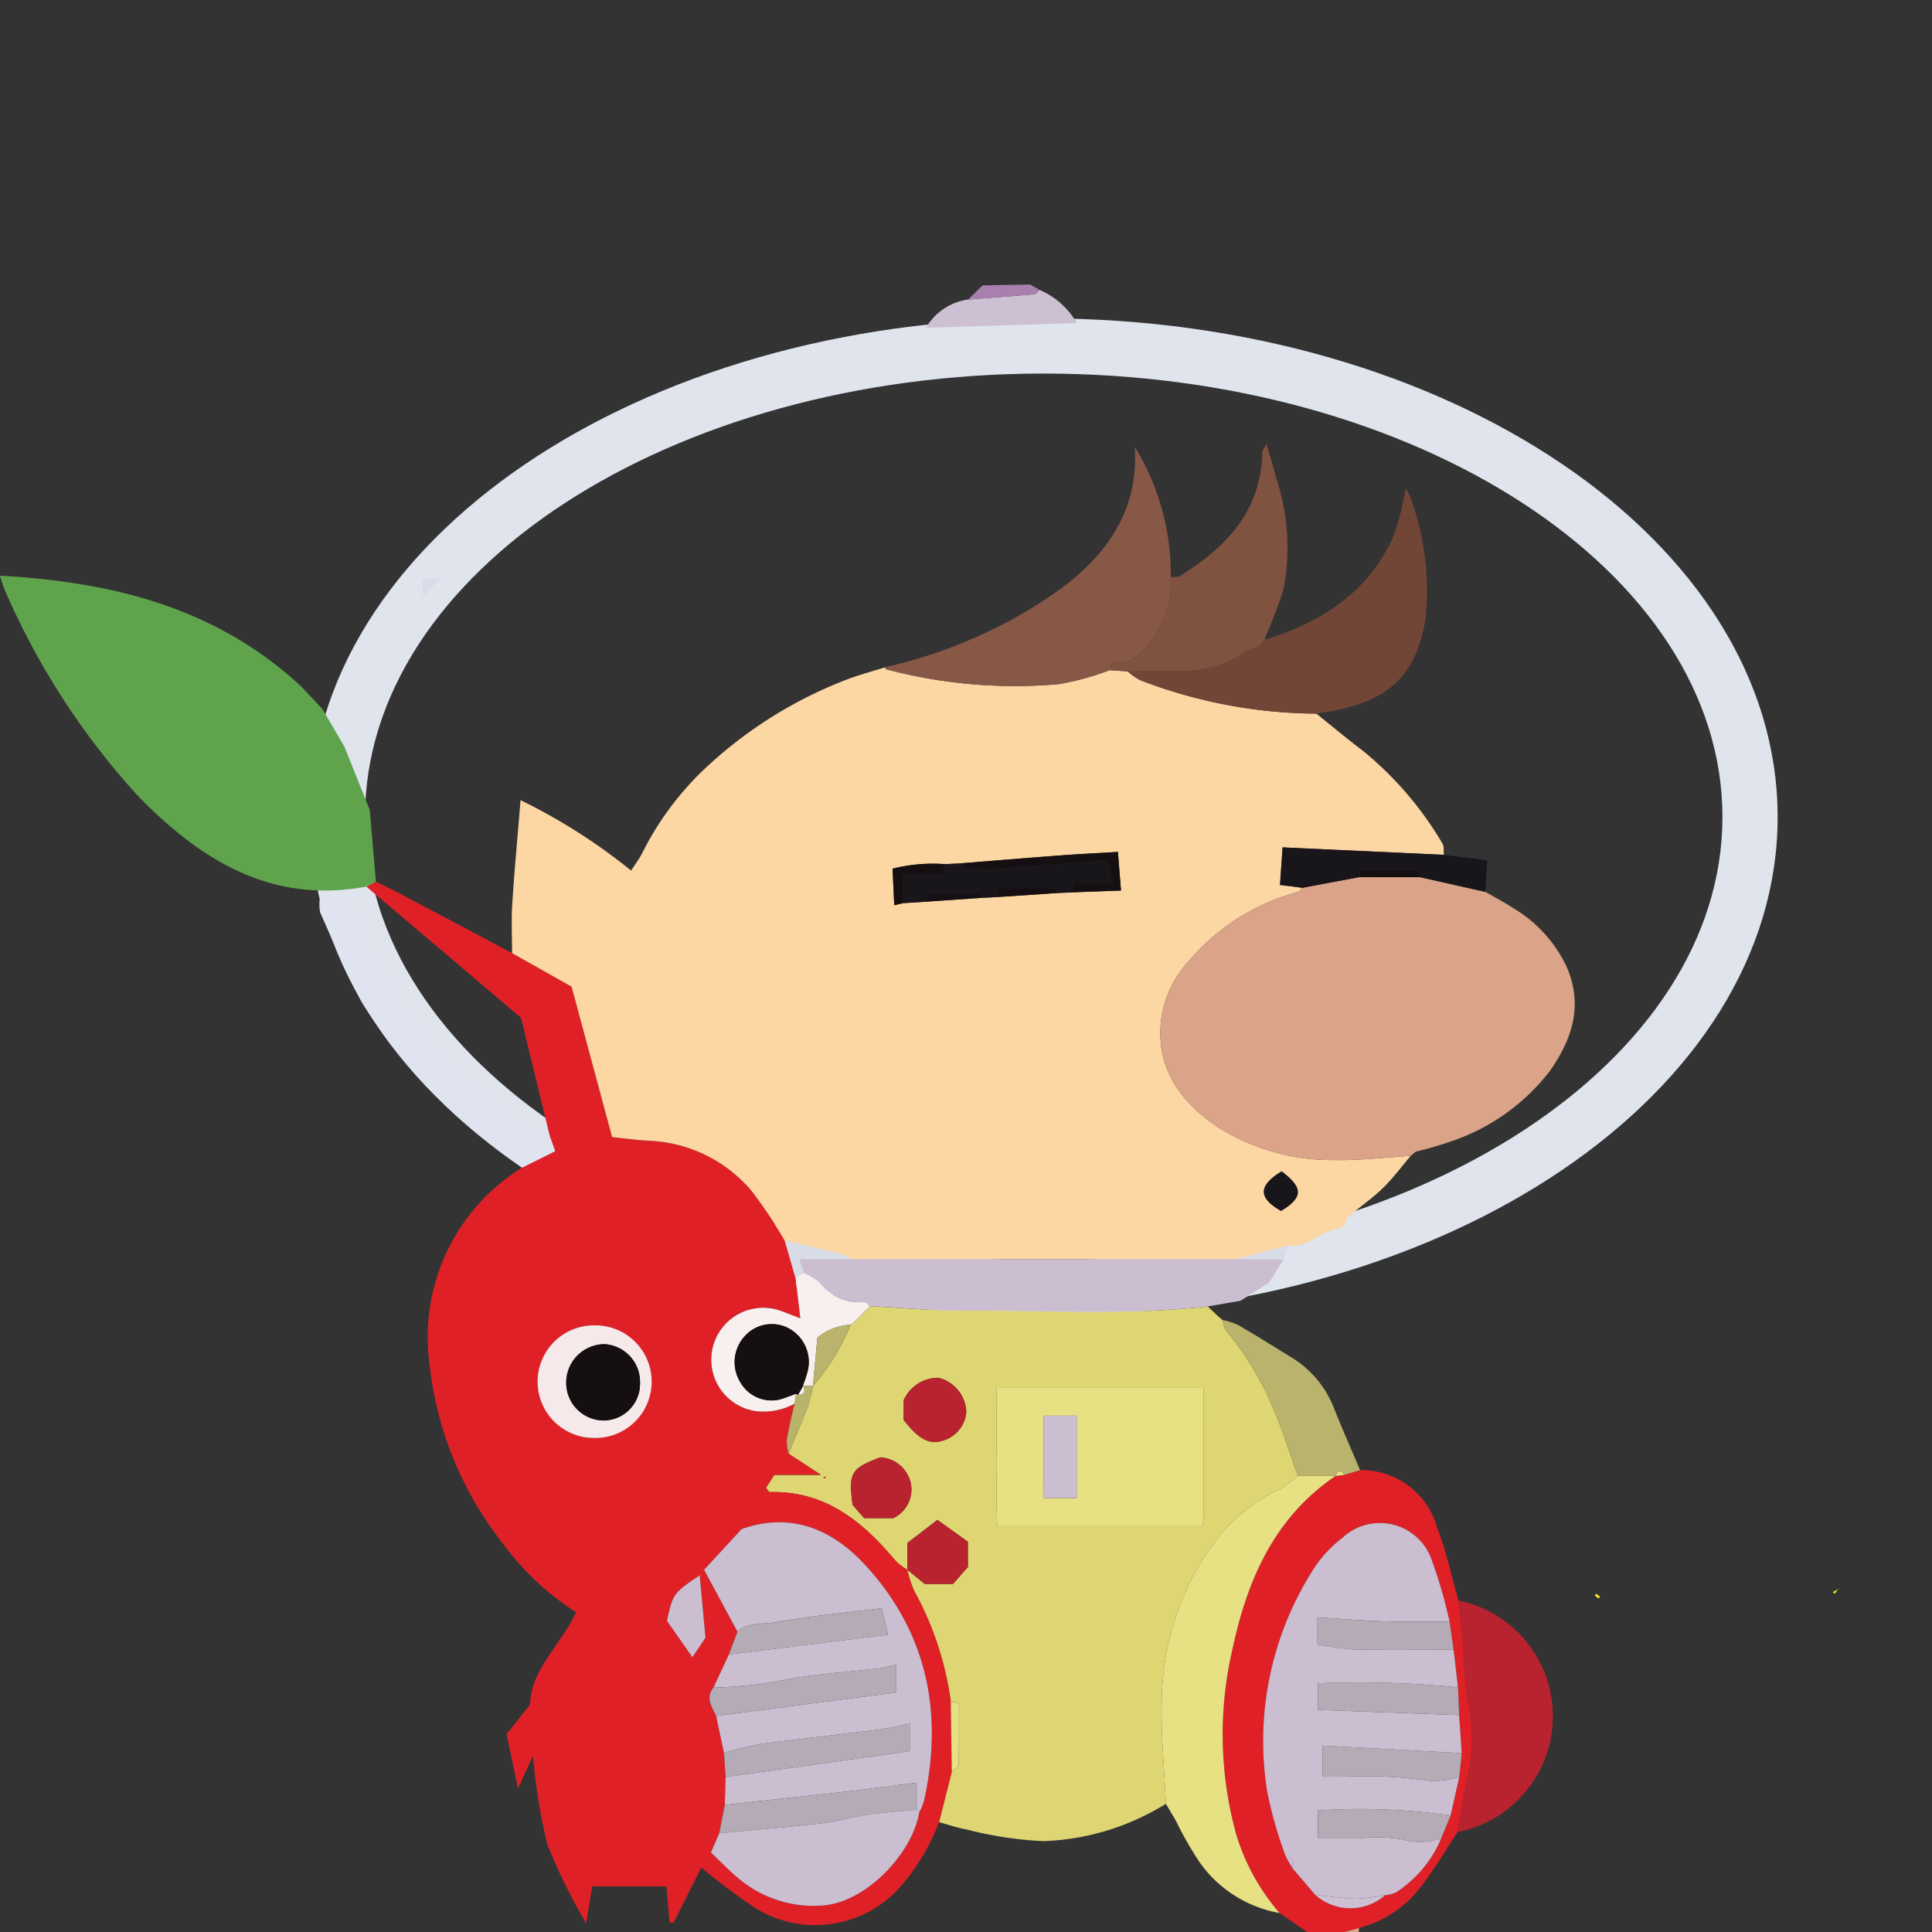<svg xmlns="http://www.w3.org/2000/svg" viewBox="0 0 105 105"><rect x="0" y="0" width="105" height="105" fill="#333333" stroke="none"/><title>icon_filled</title><g id="Layer_3" data-name="Layer 3"><path d="M56.725,20.302c20.339,0,36.886,10.812,36.886,24.102s-16.547,24.102-36.886,24.102S19.839,57.694,19.839,44.404s16.547-24.102,36.886-24.102m0-3c-22.028,0-39.886,12.134-39.886,27.102S34.696,71.506,56.725,71.506s39.886-12.134,39.886-27.102-17.858-27.102-39.886-27.102Z" fill="#dfe4ed"/></g><g id="Layer_1" data-name="Layer 1"><path d="M71.043,105l-1.501-1.03a11.641,11.641,0,0,1-2.362-4.295,20.401,20.401,0,0,1-.226-9.919c.802-3.814,2.253-7.251,5.638-9.542l-.006.006.485-.064.847-.257a4.263,4.263,0,0,1,4.176,3.09c.503,1.287.787,2.659,1.169,3.993.073.621.161,1.242.214,1.865.101,1.173.085,2.366.296,3.519a9.95,9.95,0,0,1-.008,4.248c-.238.971-.368,1.968-.547,2.953-.671,1.01-1.281,2.069-2.031,3.018a6.097,6.097,0,0,1-3.315,2.191L73.088,105Zm8.197-13.293-.238-2.053-.218-1.512a25.662,25.662,0,0,0-.944-3.28,2.981,2.981,0,0,0-4.892-1.275,6.699,6.699,0,0,0-1.478,1.561A17.356,17.356,0,0,0,68.859,97.307a22.403,22.403,0,0,0,1.038,3.636l.341.587,1.244,1.451a2.859,2.859,0,0,0,3.795.015,1.727,1.727,0,0,0,.585-.147,6.429,6.429,0,0,0,2.468-2.949l.505-1.234.474-2.096.132-1.292-.139-2.067Z" fill="#df2127"/><path d="M73.088,105l.784-.224A.578.578,0,0,0,73.855,105Z" fill="#dba387"/><path d="M63.364,98.034a13.52,13.52,0,0,1-6.668,2.028,20.642,20.642,0,0,1-4.202-.642c-.494-.088-.974-.258-1.46-.391l.692-2.745c.129-.124.368-.245.371-.373.03-1.111.017-2.223.017-3.327l-.442-.105a17.311,17.311,0,0,0-1.996-6.03,6.71,6.71,0,0,1-.373-1.144l.951.779h1.54l.809-.922V83.791l-1.655-1.19L49.316,83.856v1.464a3.434,3.434,0,0,1-.63-.476c-1.794-2.153-3.841-3.831-6.857-3.75-.049.001-.101-.113-.202-.233l.455-.703h2.537l-1.765-1.152c.36-.872.734-1.739,1.071-2.62a8.11,8.11,0,0,0,.256-1.06l-.002.006a11.945,11.945,0,0,0,2.05-3.333l-.004.01.26-.214.795-.808c1.682.086,3.365.25,5.047.243,4.439-.017,8.884.268,13.314-.226l.547.521.271.229-.006-.012a1.617,1.617,0,0,0,.183.573,16.636,16.636,0,0,1,2.63,4.392c.483,1.14.848,2.33,1.266,3.497a5.937,5.937,0,0,1-.973.736,9.118,9.118,0,0,0-3.484,2.789,14.683,14.683,0,0,0-2.927,8.383C63.066,94.079,63.282,96.059,63.364,98.034Zm2.052-22.604H54.168c0,1.317-.006,2.547.002,3.777.007,1.257-.033,2.517.027,3.74H65.348a4.938,4.938,0,0,0,.066-.544C65.417,80.109,65.416,77.815,65.416,75.43Zm-16.303,1.744c.825,1.057,1.406,1.356,2.121,1.125a1.768,1.768,0,0,0,1.282-1.577,1.996,1.996,0,0,0-1.505-1.841A2.048,2.048,0,0,0,49.114,76.096Zm-.563,5.333a1.732,1.732,0,0,0,.962-1.839A1.797,1.797,0,0,0,47.841,79.204c-1.594.601-1.737.831-1.503,2.589l.625.713Zm-3.647-2.186c-.027-.023-.054-.063-.082-.065-.028-.001-.059.036-.088.056C44.79,80.316,44.847,80.319,44.904,80.321Z" fill="#ded672"/><path d="M69.766,68.437l-.788,1.256-1.556 1-1.78.31c-4.431.494-8.876.208-13.314.226-1.682.007-3.365-.157-5.047-.243-.092-.08-.191-.235-.275-.227a2.765,2.765,0,0,1-2.462-1.042,3.399,3.399,0,0,0-.854-.526l-.263-.762h2.825l20.953.001Z" fill="#cbbed1"/><path d="M79.218,99.567c.178-.985.309-1.983.547-2.953a9.95,9.95,0,0,0,.008-4.248c-.211-1.152-.195-2.345-.296-3.519-.054-.623-.142-1.243-.214-1.865a6.418,6.418,0,0,1-.045,12.585Z" fill="#b8232f"/><path d="M70.531,80.203c-.418-1.168-.783-2.357-1.266-3.497a16.636,16.636,0,0,0-2.63-4.392,1.617,1.617,0,0,1-.183-.573,3.888,3.888,0,0,1,.823.262c.946.55,1.876,1.127,2.806,1.705A5.593,5.593,0,0,1,72.453,76.419c.464,1.169.975,2.32,1.465,3.479l-.847.257c-.204-.299-.364-.269-.485.064L72.592,80.213Z" fill="#bab36c"/><path d="M58.52,17.558l-8.195.256a3.149,3.149,0,0,1,2.292-1.536c1.203-.093,2.407-.18,3.609-.287.094-.008.176-.155.263-.238A4.237,4.237,0,0,1,58.52,17.558Z" fill="#cdc0d3"/><path d="M56.489,15.753c-.087.082-.169.229-.263.238-1.202.107-2.406.195-3.609.287l.782-.768,2.595-.048Z" fill="#a87fad"/><path d="M86.864,86.875l-.193-.175.074-.086.217.167Q86.914,86.828,86.864,86.875Z" fill="#f7ee24"/><path d="M66.459,71.753l-.271-.229Z" fill="#bab36c"/><path d="M99.945,86.346c.029-.065.058-.131.017-.038.078-.042.022-.012-.035.019Z" fill="#f7ee24"/><path d="M99.607,86.524l.337-.178-.018-.019-.216.294Q99.659,86.572,99.607,86.524Z" fill="#f7ee24"/><path d="M51.726,96.284l-.692,2.745a11.642,11.642,0,0,1-1.987,3.382,6.187,6.187,0,0,1-7.972,1.305,35.216,35.216,0,0,1-2.963-2.217L36.61,104.487l-.221-.006-.171-1.958H32.186l-.333,2.002a31.181,31.181,0,0,1-2.111-4.298,32.225,32.225,0,0,1-.779-4.799l-.81,1.771L27.529,94.25l1.279-1.61c.043-1.925,1.667-3.221,2.504-5.016a14.967,14.967,0,0,1-4.039-3.809A19.06,19.06,0,0,1,23.329,74.01a10.817,10.817,0,0,1,5.08-10.572l1.756-.876-.276-.78L28.318,55.32l-8.408-7.137.52-.264c.416.204.838.398,1.248.615q3.078,1.628,6.15,3.265l3.236,1.822,2.203,8.178c.715.073,1.342.161,1.973.196a7.7,7.7,0,0,1,5.576,2.693,25.202,25.202,0,0,1,1.837,2.735l.588,2.04.256,2.183c-.534-.201-.88-.352-1.24-.463a2.822,2.822,0,1,0-1.278,5.49,3.469,3.469,0,0,0,2.205-.39c-.145.645-.314,1.287-.421,1.938a2.799,2.799,0,0,0,.092.781l1.765,1.152H42.082l-.455.703c.101.12.153.234.202.233,3.016-.081,5.062,1.597,6.857,3.75a3.434,3.434,0,0,0,.63.476l-.012-.014a6.71,6.71,0,0,0,.373,1.144,17.311,17.311,0,0,1,1.996,6.03Zm-12.639,3.351-.449,1.047c.586.549,1.077,1.078,1.636,1.52a6.325,6.325,0,0,0,4.35,1.364c2.339-.1,4.951-2.758,5.342-5.095a3.412,3.412,0,0,0,.248-.583c1.066-4.787.174-9.148-3.159-12.795-1.775-1.942-4.034-2.956-6.752-1.989l-2.041,2.213,1.817,3.365-.468,1.238-.835,1.797c-.465.562-.075,1.045.143,1.544l.428,2.017.087,1.299-.044,1.516Zm-6.822-21.484a3.06,3.06,0,1,0-3.032-3.135A3.109,3.109,0,0,0,32.265,78.15Zm5.763,7.456c-1.452.993-1.452.993-1.781,2.488l1.384,1.971.711-1.06Z" fill="#df2127"/><path d="M16.371,37.309,17.527,38.541l1.186,2.028,1.38,3.441.338,3.909-.52.264c-5.184.971-9.055-1.467-12.43-4.946A40.303,40.303,0,0,1,.255,32.056,7.953,7.953,0,0,1,0,31.288C6.137,31.628,11.77,33.032,16.371,37.309Z" fill="#5fa44d"/><path d="M70.531,80.203l2.061.01c-3.385,2.291-4.836,5.728-5.638,9.542a20.401,20.401,0,0,0,.226,9.919,11.641,11.641,0,0,0,2.362,4.295,6.771,6.771,0,0,1-4.296-2.687,18.429,18.429,0,0,1-1.317-2.287c-.184-.323-.376-.642-.565-.962-.083-1.974-.298-3.954-.217-5.922a14.683,14.683,0,0,1,2.927-8.383,9.118,9.118,0,0,1,3.484-2.789A5.937,5.937,0,0,0,70.531,80.203Z" fill="#e8e183"/><path d="M29.889,61.782l.276.78-1.756.876c-.772-.629-1.581-1.22-2.308-1.897a32.125,32.125,0,0,1-3.598-3.336,26.25,26.25,0,0,1-2.824-3.708c-.853-1.586-1.545-3.259-2.279-4.907a2.21,2.21,0,0,1-.012-.783h1.534c.165.416.344.832.495,1.257A22.612,22.612,0,0,0,22.825,55.92c1.748,2.346,4.105,3.981,6.353,5.751C29.322,61.785,29.591,62.185,29.889,61.782Z" fill="#dfe4f0"/><path d="M79.001,89.655l.238,2.053a53.866,53.866,0,0,0-7.605-.225v1.446l7.668.283.139,2.067-7.565-.407v1.69c.397,0,.728-.015,1.056.002a25.011,25.011,0,0,1,4.786.22,4.513,4.513,0,0,0,1.591-.213L78.836,98.668a34.66,34.66,0,0,0-7.208-.275V99.887c.873,0,1.673-.007,2.472.002a8.122,8.122,0,0,1,2.146.088,3.356,3.356,0,0,0,2.084-.076,6.429,6.429,0,0,1-2.468,2.949,1.728,1.728,0,0,1-.585.147,10.6,10.6,0,0,1-1.583.197c-.739-.014-1.475-.137-2.213-.213l-1.244-1.451c.02-.273.107-.585-.341-.587a22.403,22.403,0,0,1-1.038-3.636,17.356,17.356,0,0,1,2.611-12.159,6.699,6.699,0,0,1,1.478-1.561,2.981,2.981,0,0,1,4.892,1.275,25.662,25.662,0,0,1,.944,3.28c-1.184-.006-2.368.014-3.551-.026-1.194-.04-2.387-.138-3.632-.214v1.473a16.068,16.068,0,0,0,1.947.269C75.365,89.681,77.183,89.656,79.001,89.655Z" fill="#cbbed1"/><path d="M79.31,96.571a4.513,4.513,0,0,1-1.591.213,25.011,25.011,0,0,0-4.786-.22c-.328-.017-.658-.002-1.056-.002V94.872l7.565.407Z" fill="#b4abb7"/><path d="M79.303,93.212l-7.668-.283V91.483a53.866,53.866,0,0,1,7.605.225Z" fill="#b4abb7"/><path d="M79.001,89.655c-1.818.001-3.637.026-5.454-.01a16.068,16.068,0,0,1-1.947-.269V87.903c1.246.076,2.438.174,3.632.214,1.183.039,2.367.02,3.551.026Z" fill="#b4abb7"/><path d="M78.331,99.901a3.356,3.356,0,0,1-2.084.076,8.122,8.122,0,0,0-2.146-.088c-.799-.009-1.599-.002-2.472-.002V98.392a34.66,34.66,0,0,1,7.208.275Z" fill="#b4abb7"/><path d="M71.483,102.982c.737.076,1.474.199,2.213.213a10.6,10.6,0,0,0,1.583-.197A2.859,2.859,0,0,1,71.483,102.982Z" fill="#cdc0d3"/><path d="M72.586,80.219c.121-.333.281-.362.485-.064Z" fill="#e8e183"/><path d="M69.898,100.943c.447.002.361.314.341.587Z" fill="#cdc0d3"/><path d="M65.416,75.43c0,2.385.001,4.679-.003,6.973a4.938,4.938,0,0,1-.066.544h-11.151c-.06-1.224-.02-2.483-.027-3.74-.007-1.23-.002-2.46-.002-3.777ZM56.72,76.939c0,.822-.001,1.536 0,2.251.002.743.006,1.486.01,2.222h1.787V76.939Z" fill="#e8e183"/><path d="M43.184,76.285a3.469,3.469,0,0,1-2.205.39,2.822,2.822,0,1,1,1.278-5.49c.359.111.706.262,1.24.463l-.256-2.183.448-.273a3.399,3.399,0,0,1,.854.526A2.765,2.765,0,0,0,47.005,70.759c.084-.008.183.147.275.227l-.795.808-.26.214.004-.01a3.032,3.032,0,0,0-1.804.705l-.246,2.628.002-.006-.553.004a7.077,7.077,0,0,0,.276-.843,2.08,2.08,0,0,0-1.133-2.341,1.968,1.968,0,0,0-2.32.502,2.084,2.084,0,0,0-.207,2.49,1.949,1.949,0,0,0,2.432.825c.201-.065.397-.144.595-.216Z" fill="#f7f0ef"/><path d="M49.114,77.174V76.096a2.048,2.048,0,0,1,1.898-1.215,1.996,1.996,0,0,1,1.505,1.841,1.768,1.768,0,0,1-1.282,1.577C50.52,78.53,49.939,78.231,49.114,77.174Z" fill="#b8232f"/><path d="M49.316,85.319V83.856L50.947,82.601l1.655,1.19V85.163l-.809.922H50.255l-.951-.779Z" fill="#b8232f"/><path d="M48.551,82.507H46.964l-.625-.713c-.234-1.758-.091-1.988,1.503-2.589a1.797,1.797,0,0,1,1.671,1.463A1.732,1.732,0,0,1,48.551,82.507Z" fill="#b8232f"/><path d="M44.179,75.33l.246-2.628a3.032,3.032,0,0,1,1.804-.705A11.945,11.945,0,0,1,44.179,75.33Z" fill="#bab36c"/><path d="M43.628,75.329l.553-.004a8.11,8.11,0,0,1-.256,1.06c-.337.881-.712,1.748-1.071,2.62a2.799,2.799,0,0,1-.092-.781c.108-.651.277-1.293.421-1.938l.087-.541.106.064c.373-.003.382-.217.285-.492Z" fill="#bab36c"/><path d="M51.726,96.284l-.054-3.805.442.105c0,1.104.013,2.216-.017,3.327C52.094,96.039,51.856,96.16,51.726,96.284Z" fill="#e8e183"/><path d="M46.225,72.007l.26-.214Z" fill="#bab36c"/><path d="M44.904,80.322c-.057-.003-.113-.006-.17-.009.029-.02.06-.058.088-.056C44.85,80.258,44.877,80.298,44.904,80.322Z" fill="#df2127"/><path d="M27.829,51.8c.001-.893-.044-1.79.012-2.68.114-1.798.284-3.593.45-5.634a31.496,31.496,0,0,1,6.009,3.828c.235-.368.457-.656.616-.976a16.386,16.386,0,0,1,3.289-4.467A23.579,23.579,0,0,1,45.845,37c.731-.296,1.503-.492,2.256-.734.02.037.033.101.061.108a27.356,27.356,0,0,0,9.376.809,14.882,14.882,0,0,0,2.771-.762l.984.069a3.042,3.042,0,0,0,.696.484,27.022,27.022,0,0,0,9.553,1.81c.842.675,1.667,1.372,2.529,2.02a18.732,18.732,0,0,1,4.321,5.037c.101.157.055.409.077.617l-8.761-.404-.142,2.04,1.22.156c-.089.081-.165.209-.268.235a11.709,11.709,0,0,0-5.903,3.743A5.842,5.842,0,0,0,63.134,55.235c-.401,2.682.953,4.6,3.022,6.001A11.6,11.6,0,0,0,72.505,63.045c1.387.032,2.778-.146,4.167-.229-.507.594-.973,1.23-1.532,1.77-.596.574-1.288,1.048-1.918,1.589-.104.089-.102.302-.148.457l.006.005-.789.262c-.772.22-1.364.957-2.27.789l-2.818.743-20.953-.001a1.519,1.519,0,0,0-.391-.241c-1.066-.264-2.137-.511-3.206-.764A25.202,25.202,0,0,0,40.816,64.689,7.7,7.7,0,0,0,35.24,61.996c-.63-.035-1.258-.124-1.973-.196l-2.203-8.178ZM54.168,48.755l3.334-.223.757-.035,2.665-.097-.167-2.099c-1.115.067-2.162.117-3.207.195-1.812.135-3.624.288-5.435.433l-.759.035a8.995,8.995,0,0,0-2.846.247l.091,1.988.479-.115,1.253-.079,3.086-.214ZM69.655,63.661c-1.286.775-1.278,1.447-.032,2.15C70.821,65.077,70.845,64.566,69.655,63.661Z" fill="#fcd6a3"/><path d="M67.202,68.429l2.818-.743-.255.75Z" fill="#d7dce7"/><path d="M42.653,67.424c1.069.252,2.14.499,3.206.764a1.519,1.519,0,0,1,.391.241h-2.825l.263.762-.448.273Z" fill="#d7dce7"/><path d="M39.348,95.277,38.92,93.26l9.79-1.276V90.467c-.373.085-.652.176-.938.209-1.583.184-3.181.281-4.749.55a23.179,23.179,0,0,1-4.247.49l.835-1.797L48.26,88.843l-.34-1.437c-1.956.245-3.863.418-5.74.754-.696.125-1.496-.021-2.099.52l-1.817-3.365L40.305,83.103c2.718-.967,4.977.047,6.752,1.989,3.333,3.647,4.225,8.008,3.159,12.795a3.412,3.412,0,0,1-.248.583q-.075-.058-.148-.119V96.886c-1.27.162-2.378.309-3.488.442-.909.109-1.82.2-2.73.3q-2.105.231-4.21.464l.044-1.516,10.037-1.407v-1.495c-.642.125-1.165.257-1.698.324-2.163.271-4.331.502-6.491.792A16.979,16.979,0,0,0,39.348,95.277Z" fill="#cbbed1"/><path d="M49.967,98.47c-.391,2.338-3.004,4.995-5.342,5.095a6.325,6.325,0,0,1-4.35-1.364c-.56-.441-1.05-.97-1.636-1.52l.449-1.047c1.882-.179,3.767-.335,5.645-.55.826-.095,1.633-.344,2.457-.464.871-.127,1.753-.183,2.63-.27Q49.892,98.412,49.967,98.47Z" fill="#cbbed1"/><path d="M32.265,78.15a3.06,3.06,0,0,1,.026-6.12,3.061,3.061,0,1,1-.026,6.12Zm.529-.949a1.994,1.994,0,0,0,1.989-2.036,2.054,2.054,0,0,0-1.933-2.112,2.092,2.092,0,0,0-2.078,2.118A2.048,2.048,0,0,0,32.795,77.201Z" fill="#f5e9ea"/><path d="M49.82,98.351c-.877.087-1.759.143-2.63.27-.824.12-1.632.37-2.457.464-1.878.215-3.763.37-5.645.55l.304-1.543q2.105-.232,4.21-.464c.91-.1,1.821-.191,2.73-.3,1.11-.133,2.217-.28,3.488-.442Z" fill="#b4abb7"/><path d="M39.348,95.277a16.979,16.979,0,0,1,1.936-.487c2.16-.29,4.328-.521,6.491-.792.532-.067,1.056-.2,1.698-.324v1.495L39.435,96.576Z" fill="#b4abb7"/><path d="M38.777,91.716a23.179,23.179,0,0,0,4.247-.49c1.568-.269,3.166-.366,4.749-.55.286-.033.565-.124.938-.209v1.517L38.92,93.26C38.702,92.761,38.312,92.278,38.777,91.716Z" fill="#b4abb7"/><path d="M40.08,88.682c.603-.541,1.404-.396,2.099-.52,1.877-.337,3.784-.509,5.74-.754l.34,1.437-8.648,1.076Z" fill="#b4abb7"/><path d="M38.028,85.607l.314,3.399-.711,1.06L36.247,88.095C36.576,86.6,36.576,86.6,38.028,85.607Z" fill="#cbbed1"/><path d="M22.983,32.406l-.017-.907.992-.092Z" fill="#d7dce7"/><path d="M21.703,31.465l-.382.367Z" fill="#d7dce7"/><path d="M56.72,76.939h1.797v4.472H56.73c-.003-.736-.008-1.479-.01-2.222C56.718,78.476,56.72,77.761,56.72,76.939Z" fill="#cbbed1"/><path d="M43.271,75.745c-.198.072-.395.151-.595.216a1.949,1.949,0,0,1-2.432-.825,2.084,2.084,0,0,1,.207-2.49,1.968,1.968,0,0,1,2.32-.502,2.08,2.08,0,0,1,1.133,2.341,7.077,7.077,0,0,1-.276.843l.034-.012-.285.492Z" fill="#150f11"/><path d="M43.377,75.809l.285-.492C43.759,75.592,43.75,75.806,43.377,75.809Z" fill="#f7f0ef"/><path d="M76.673,62.816c-1.389.083-2.781.261-4.167.229a11.6,11.6,0,0,1-6.349-1.808c-2.069-1.401-3.423-3.319-3.022-6.001a5.842,5.842,0,0,1,1.479-3.008,11.709,11.709,0,0,1,5.903-3.743c.103-.027.179-.155.268-.235l3.074-.578,3.317.002,3.556.799c.504.293,1.026.56,1.51.884a7.324,7.324,0,0,1,2.922,3.23c.881,2.094.271,3.875-.904,5.581a11.296,11.296,0,0,1-5.377,3.855,18.976,18.976,0,0,1-1.934.565l-.28.232Z" fill="#dba387"/><path d="M60.309,36.42a14.882,14.882,0,0,1-2.771.762,27.356,27.356,0,0,1-9.376-.809c-.028-.008-.041-.071-.061-.108a27.181,27.181,0,0,0,6.431-2.348,24.139,24.139,0,0,0,3.539-2.241c2.337-1.863,3.813-4.209,3.6-7.388a13.214,13.214,0,0,1,1.959,7.072,5.356,5.356,0,0,1-2.168,4.566l-1.059.093Z" fill="#885847"/><path d="M71.542,38.783A27.022,27.022,0,0,1,61.989,36.973a3.042,3.042,0,0,1-.696-.484c.966-.004,1.932-.019,2.898-.008a6.202,6.202,0,0,0,3.305-.935c.311-.185.653-.317.981-.473l.279-.393L68.736,34.7c.039.016.086.055.117.045,3.009-.973,5.53-2.577,6.87-5.576a16.063,16.063,0,0,0,.676-2.633,3.591,3.591,0,0,1,.285.58,14.744,14.744,0,0,1,.792,6.503c-.47,2.883-1.814,4.327-4.685,4.945C72.378,38.653,71.958,38.711,71.542,38.783Z" fill="#724637"/><path d="M68.478,35.073c-.328.156-.671.287-.981.473a6.202,6.202,0,0,1-3.305.935c-.966-.011-1.932.005-2.898.008l-.984-.069.094-.401,1.059-.093a5.356,5.356,0,0,0,2.168-4.566c.162-.014.359.028.482-.049,2.532-1.561,4.438-3.544,4.489-6.757.001-.067.07-.133.23-.419.211.733.392,1.301.537,1.877a11.955,11.955,0,0,1,.387,6.016A25.051,25.051,0,0,1,68.736,34.7l.02-.02Z" fill="#7f5340"/><path d="M73.858,47.671l-3.074.578-1.22-.156.142-2.04,8.761.404,2.359.297-.095,1.718-3.556-.799-.128-.409H73.958Z" fill="#19161b"/><path d="M76.67,62.818l.28-.232Z" fill="#fcd6a3"/><path d="M50.333,49.005l-1.253.079v-1.622h2.185l.09-.498.759-.035c1.056.572,2.169.257,3.259.191,1.607-.098,3.21-.239,4.838-.363l.231,1.256H58.344l-.084.485-.757.035c-.081-.09-.161-.256-.244-.257-1.005-.018-2.01-.012-3.004-.012l-.086.492-.749.036c-.082-.09-.162-.256-.246-.258-.921-.019-1.842-.012-2.753-.012Z" fill="#19161b"/><path d="M58.259,48.496l.084-.485H60.442l-.231-1.256c-1.628.124-3.231.266-4.838.363-1.09.066-2.203.381-3.259-.191,1.812-.145,3.623-.298,5.435-.433,1.045-.078,2.092-.128,3.207-.195l.167,2.099Z" fill="#150f11"/><path d="M69.655,63.661c1.19.904,1.166,1.416-.032,2.15C68.377,65.109,68.369,64.437,69.655,63.661Z" fill="#19161b"/><path d="M51.355,46.963l-.09.498h-2.185v1.622l-.479.115L48.509,47.21A8.995,8.995,0,0,1,51.355,46.963Z" fill="#150f11"/><path d="M54.168,48.755l.086-.492c.994,0,1.999-.006,3.004.012.083.001.163.168.244.257Z" fill="#150f11"/><path d="M50.333,49.005l.087-.484c.911,0,1.832-.007,2.753.012.084.002.164.168.246.258Z" fill="#150f11"/><path d="M32.795,77.201a2.048,2.048,0,0,1-2.022-2.03,2.092,2.092,0,0,1,2.078-2.118,2.054,2.054,0,0,1,1.933,2.112A1.994,1.994,0,0,1,32.795,77.201Z" fill="#150f11"/><path d="M73.858,47.671l.099-.407h3.091l.128.409Z" fill="#150f11"/></g></svg>